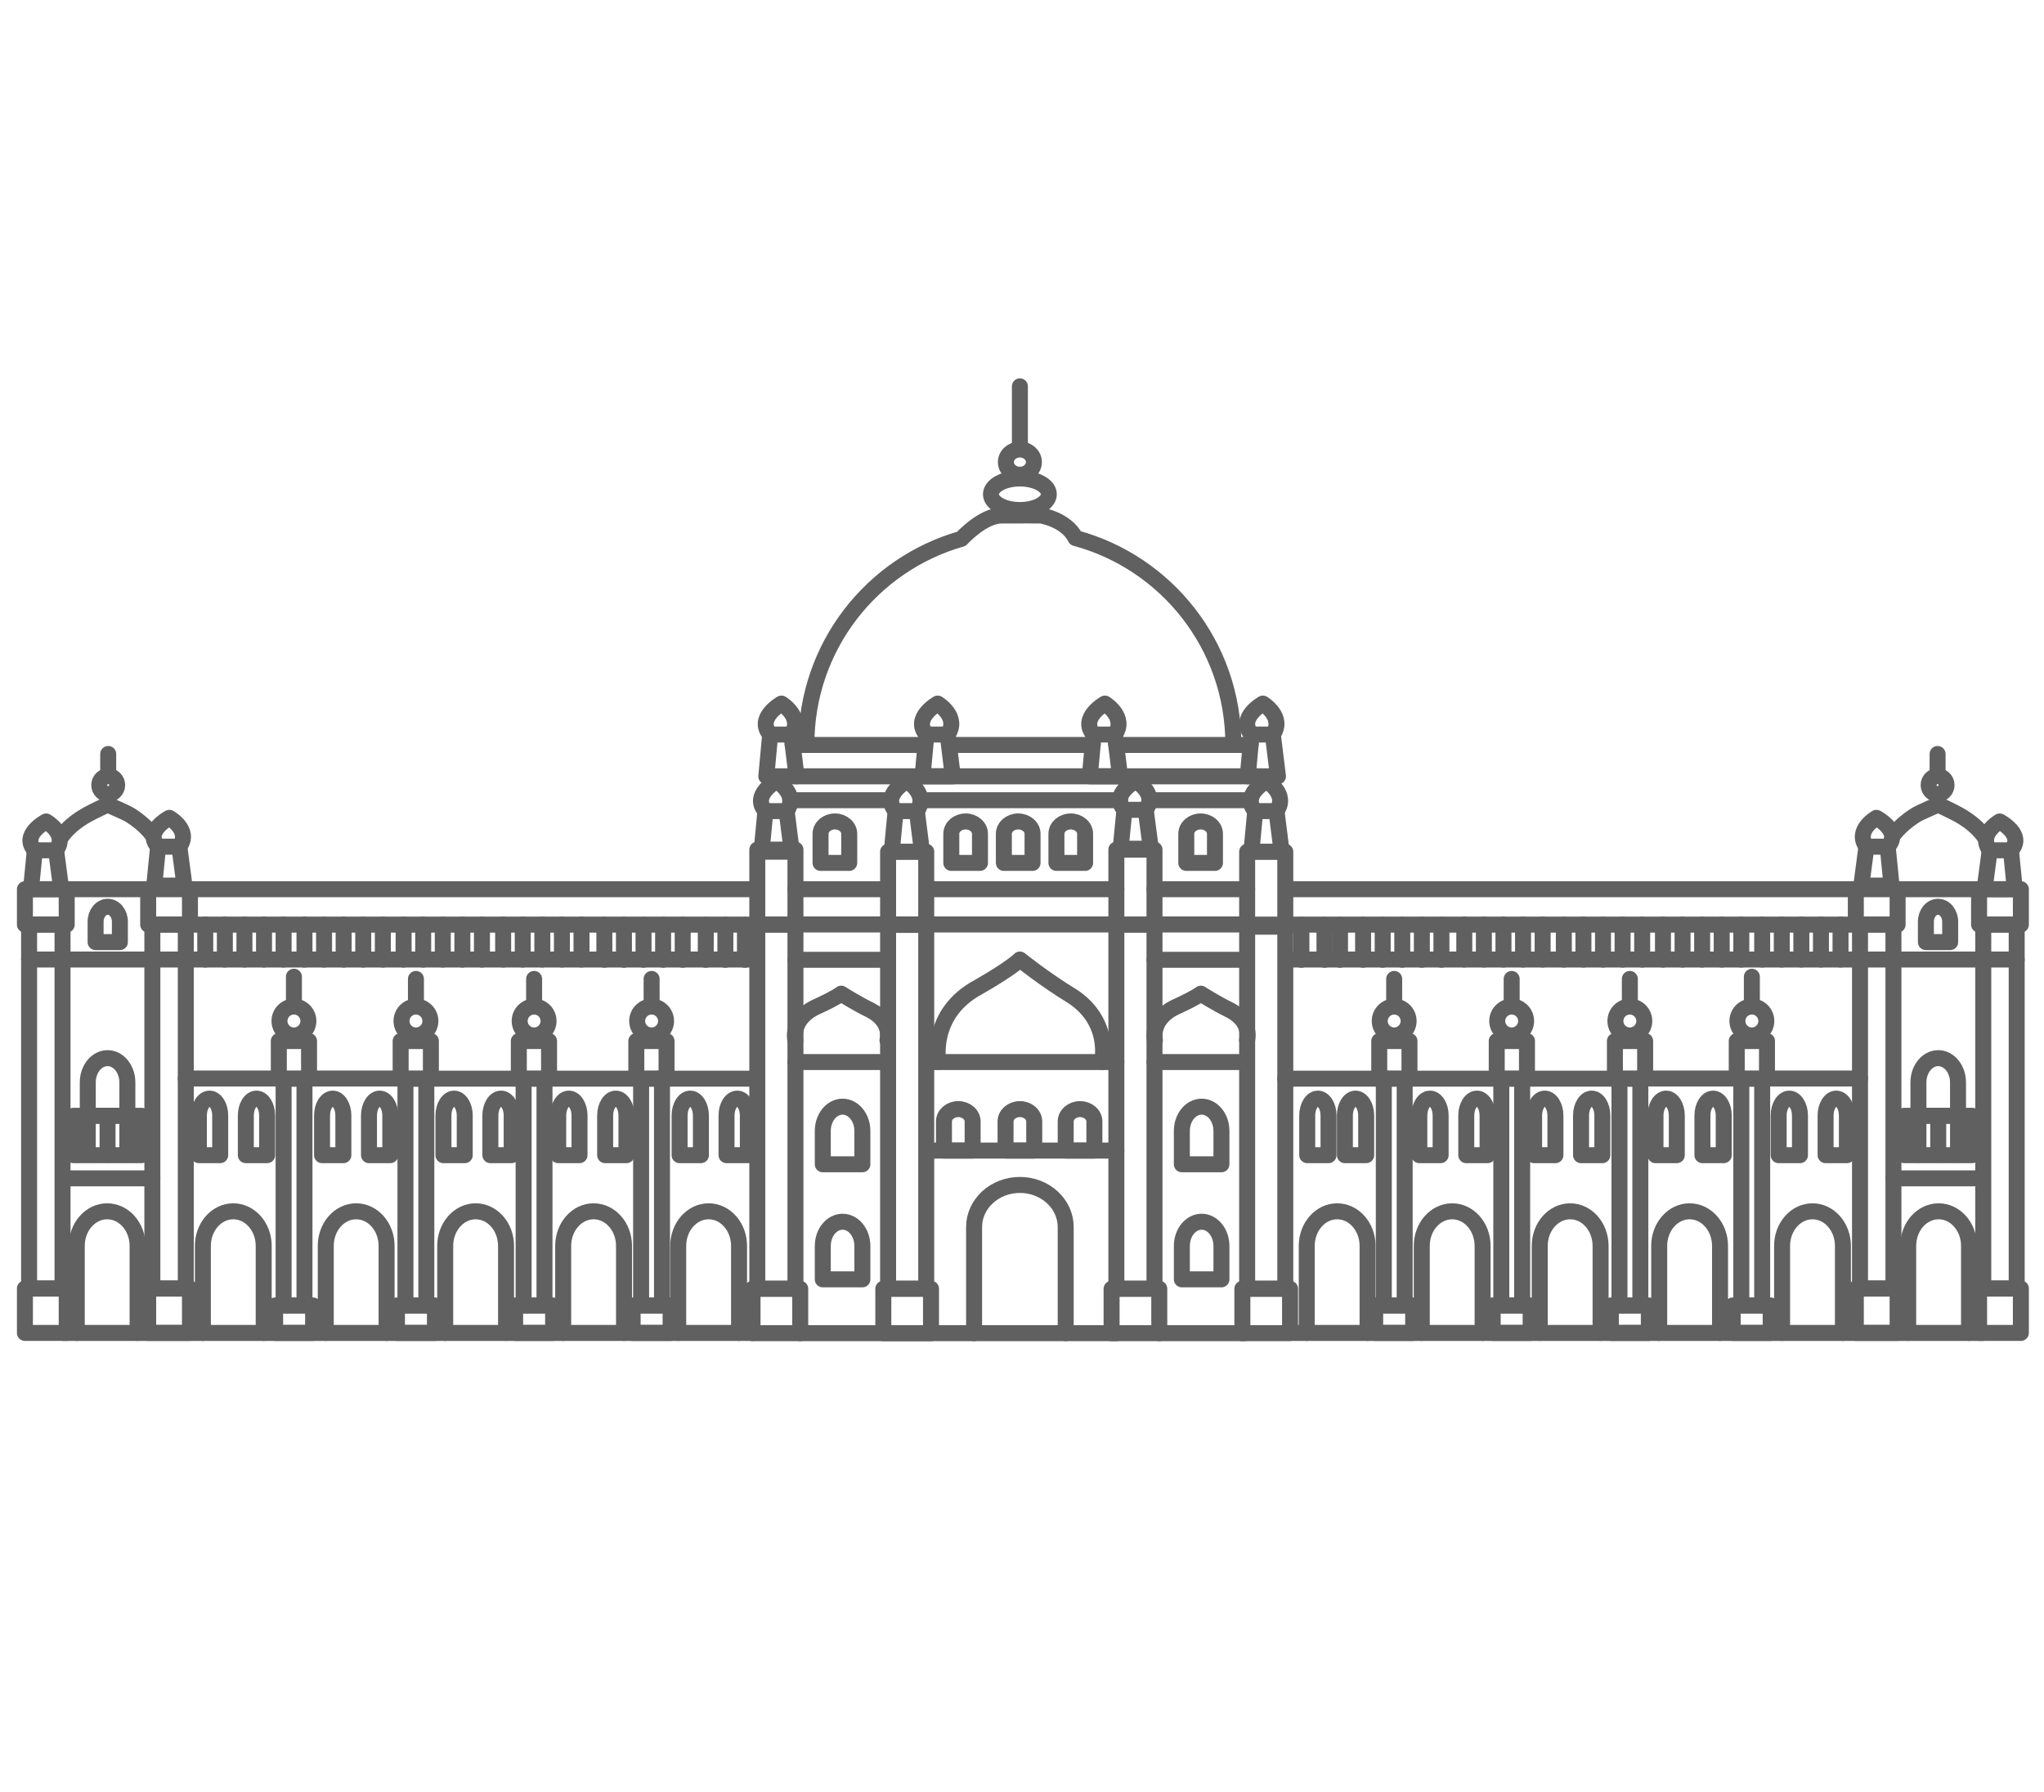 <?xml version="1.0" standalone="no"?>
<!DOCTYPE svg PUBLIC "-//W3C//DTD SVG 1.1//EN" "http://www.w3.org/Graphics/SVG/1.1/DTD/svg11.dtd">
<svg width="100%" height="100%" viewBox="0 0 512 449" version="1.1" xmlns="http://www.w3.org/2000/svg" xmlns:xlink="http://www.w3.org/1999/xlink" xml:space="preserve" style="fill-rule:evenodd;clip-rule:evenodd;stroke-linecap:round;stroke-linejoin:round;stroke-miterlimit:1.414;">
    <g transform="matrix(1,0,0,1,-4797.83,-9.727)">
        <g id="9a" transform="matrix(0.4,-1.41577e-17,-1.73448e-17,0.561,4797.83,9.727)">
            <g transform="matrix(3.694,9.32538e-17,1.14247e-16,2.635,-714.62,-78.29)">
                <path d="M330.16,155.84C330.16,139.291 341.267,125.338 356.433,121.027C356.433,121.027 360,117.107 363.188,117.076C366.376,117.045 369.907,117.076 369.907,117.076C369.907,117.076 374.19,117.715 375.783,120.895C391.193,125.045 402.535,139.119 402.535,155.84" style="fill:none;stroke-width:2.71px;stroke:rgb(96,96,96);"/>
                <ellipse cx="366.351" cy="108.025" rx="2.375" ry="2.141" style="fill:none;stroke-width:2.71px;stroke:rgb(96,96,96);"/>
                <ellipse cx="366.351" cy="113.472" rx="4.906" ry="2.675" style="fill:none;stroke-width:2.71px;stroke:rgb(96,96,96);"/>
                <path d="M366.351,105.445L366.351,95.183" style="fill:none;stroke-width:2.71px;stroke:rgb(96,96,96);"/>
                <path d="M215.045,213.147C215.045,210.876 213.542,209.034 211.69,209.034C209.836,209.034 208.334,210.876 208.334,213.147L208.334,218.797L215.046,218.797L215.046,213.147L215.045,213.147Z" style="fill:none;stroke-width:2.71px;stroke:rgb(96,96,96);"/>
                <path d="M339.647,221.369C339.647,219.098 338.144,217.257 336.292,217.257C334.438,217.257 332.936,219.099 332.936,221.369L332.936,227.02L339.648,227.02L339.648,221.369L339.647,221.369Z" style="fill:none;stroke-width:2.71px;stroke:rgb(96,96,96);"/>
                <path d="M339.647,240.869C339.647,238.598 338.144,236.757 336.292,236.757C334.438,236.757 332.936,238.599 332.936,240.869L332.936,246.52L339.648,246.52L339.648,240.869L339.647,240.869Z" style="fill:none;stroke-width:2.71px;stroke:rgb(96,96,96);"/>
                <path d="M213.779,185.902C213.779,184.509 212.857,183.381 211.721,183.381C210.584,183.381 209.662,184.51 209.662,185.902L209.662,189.369L213.778,189.369L213.778,185.902L213.779,185.902Z" style="fill:none;stroke-width:2.71px;stroke:rgb(96,96,96);"/>
                <path d="M230.784,218.757C230.784,217.175 229.975,215.892 228.977,215.892C227.979,215.892 227.171,217.175 227.171,218.757L227.171,225.477L230.783,225.477L230.783,218.757L230.784,218.757Z" style="fill:none;stroke-width:2.71px;stroke:rgb(96,96,96);"/>
                <path d="M238.741,218.757C238.741,217.175 237.932,215.892 236.934,215.892C235.936,215.892 235.128,217.175 235.128,218.757L235.128,225.477L238.74,225.477L238.74,218.757L238.741,218.757Z" style="fill:none;stroke-width:2.71px;stroke:rgb(96,96,96);"/>
                <path d="M251.663,218.757C251.663,217.175 250.854,215.892 249.856,215.892C248.858,215.892 248.05,217.175 248.05,218.757L248.05,225.477L251.662,225.477L251.662,218.757L251.663,218.757Z" style="fill:none;stroke-width:2.71px;stroke:rgb(96,96,96);"/>
                <path d="M259.62,218.757C259.62,217.175 258.811,215.892 257.813,215.892C256.815,215.892 256.007,217.175 256.007,218.757L256.007,225.477L259.619,225.477L259.619,218.757L259.62,218.757Z" style="fill:none;stroke-width:2.71px;stroke:rgb(96,96,96);"/>
                <path d="M272.24,218.757C272.24,217.175 271.431,215.892 270.433,215.892C269.435,215.892 268.627,217.175 268.627,218.757L268.627,225.477L272.239,225.477L272.239,218.757L272.24,218.757Z" style="fill:none;stroke-width:2.71px;stroke:rgb(96,96,96);"/>
                <path d="M280.197,218.757C280.197,217.175 279.388,215.892 278.39,215.892C277.392,215.892 276.584,217.175 276.584,218.757L276.584,225.477L280.196,225.477L280.196,218.757L280.197,218.757Z" style="fill:none;stroke-width:2.71px;stroke:rgb(96,96,96);"/>
                <path d="M291.698,218.757C291.698,217.175 290.889,215.892 289.891,215.892C288.893,215.892 288.085,217.175 288.085,218.757L288.085,225.477L291.697,225.477L291.697,218.757L291.698,218.757Z" style="fill:none;stroke-width:2.71px;stroke:rgb(96,96,96);"/>
                <path d="M299.655,218.757C299.655,217.175 298.846,215.892 297.848,215.892C296.85,215.892 296.042,217.175 296.042,218.757L296.042,225.477L299.654,225.477L299.654,218.757L299.655,218.757Z" style="fill:none;stroke-width:2.71px;stroke:rgb(96,96,96);"/>
                <path d="M312.275,218.757C312.275,217.175 311.466,215.892 310.468,215.892C309.47,215.892 308.662,217.175 308.662,218.757L308.662,225.477L312.274,225.477L312.274,218.757L312.275,218.757Z" style="fill:none;stroke-width:2.71px;stroke:rgb(96,96,96);"/>
                <path d="M320.232,218.757C320.232,217.175 319.423,215.892 318.425,215.892C317.427,215.892 316.619,217.175 316.619,218.757L316.619,225.477L320.231,225.477L320.231,218.757L320.232,218.757Z" style="fill:none;stroke-width:2.71px;stroke:rgb(96,96,96);"/>
                <path d="M358.34,219.771C358.34,218.611 357.251,217.67 355.908,217.67C354.564,217.67 353.477,218.61 353.477,219.771L353.477,224.696L358.339,224.696L358.339,219.771L358.34,219.771Z" style="fill:none;stroke-width:2.71px;stroke:rgb(96,96,96);"/>
                <path d="M368.783,219.771C368.783,218.611 367.694,217.67 366.351,217.67C365.007,217.67 363.92,218.61 363.92,219.771L363.92,224.696L368.782,224.696L368.782,219.771L368.783,219.771Z" style="fill:none;stroke-width:2.71px;stroke:rgb(96,96,96);"/>
                <path d="M368.497,171.021C368.497,169.861 367.407,168.92 366.065,168.92C364.721,168.92 363.633,169.86 363.633,171.021L363.633,175.946L368.496,175.946L368.496,171.021L368.497,171.021Z" style="fill:none;stroke-width:2.71px;stroke:rgb(96,96,96);"/>
                <path d="M377.407,171.021C377.407,169.861 376.318,168.92 374.975,168.92C373.631,168.92 372.544,169.86 372.544,171.021L372.544,175.946L377.406,175.946L377.406,171.021L377.407,171.021Z" style="fill:none;stroke-width:2.71px;stroke:rgb(96,96,96);"/>
                <path d="M399.421,171.021C399.421,169.861 398.331,168.92 396.989,168.92C395.645,168.92 394.557,169.86 394.557,171.021L394.557,175.946L399.42,175.946L399.42,171.021L399.421,171.021Z" style="fill:none;stroke-width:2.71px;stroke:rgb(96,96,96);"/>
                <path d="M337.421,171.021C337.421,169.861 336.331,168.92 334.989,168.92C333.645,168.92 332.557,169.86 332.557,171.021L332.557,175.946L337.42,175.946L337.42,171.021L337.421,171.021Z" style="fill:none;stroke-width:2.71px;stroke:rgb(96,96,96);"/>
                <path d="M359.586,171.021C359.586,169.861 358.497,168.92 357.154,168.92C355.81,168.92 354.723,169.86 354.723,171.021L354.723,175.946L359.585,175.946L359.585,171.021L359.586,171.021Z" style="fill:none;stroke-width:2.71px;stroke:rgb(96,96,96);"/>
                <path d="M378.979,219.771C378.979,218.611 377.89,217.67 376.547,217.67C375.203,217.67 374.116,218.61 374.116,219.771L374.116,224.696L378.978,224.696L378.978,219.771L378.979,219.771Z" style="fill:none;stroke-width:2.71px;stroke:rgb(96,96,96);"/>
                <path d="M206.468,255.601L206.468,240.851C206.468,237.615 208.776,234.989 211.624,234.989C214.472,234.989 216.78,237.615 216.78,240.851L216.78,255.601" style="fill:none;stroke-width:2.71px;stroke:rgb(96,96,96);"/>
                <path d="M227.846,255.601L227.846,240.851C227.846,237.615 230.154,234.989 233.002,234.989C235.85,234.989 238.158,237.615 238.158,240.851L238.158,255.601" style="fill:none;stroke-width:2.71px;stroke:rgb(96,96,96);"/>
                <path d="M248.679,255.601L248.679,240.851C248.679,237.615 250.987,234.989 253.835,234.989C256.683,234.989 258.991,237.615 258.991,240.851L258.991,255.601" style="fill:none;stroke-width:2.71px;stroke:rgb(96,96,96);"/>
                <path d="M268.929,255.601L268.929,240.851C268.929,237.615 271.237,234.989 274.085,234.989C276.933,234.989 279.241,237.615 279.241,240.851L279.241,255.601" style="fill:none;stroke-width:2.71px;stroke:rgb(96,96,96);"/>
                <path d="M288.929,255.601L288.929,240.851C288.929,237.615 291.237,234.989 294.085,234.989C296.933,234.989 299.241,237.615 299.241,240.851L299.241,255.601" style="fill:none;stroke-width:2.71px;stroke:rgb(96,96,96);"/>
                <path d="M308.429,255.601L308.429,240.851C308.429,237.615 310.737,234.989 313.585,234.989C316.433,234.989 318.741,237.615 318.741,240.851L318.741,255.601" style="fill:none;stroke-width:2.71px;stroke:rgb(96,96,96);"/>
                <path d="M358.586,255.644L358.586,237.665C358.586,233.722 362.061,230.52 366.352,230.52C370.64,230.52 374.117,233.721 374.117,237.665L374.117,255.644" style="fill:none;stroke-width:2.71px;stroke:rgb(96,96,96);"/>
                <path d="M321.027,255.601L204.158,255.601" style="fill:none;stroke-width:2.71px;stroke:rgb(96,96,96);"/>
                <rect x="197.679" y="248.071" width="7.084" height="7.529" style="fill:none;stroke-width:2.71px;stroke:rgb(96,96,96);"/>
                <rect x="197.679" y="180.404" width="7.084" height="6" style="fill:none;stroke-width:2.71px;stroke:rgb(96,96,96);"/>
                <rect x="198.388" y="186.404" width="5.666" height="61.667" style="fill:none;stroke-width:2.71px;stroke:rgb(96,96,96);"/>
                <rect x="321.027" y="248.114" width="8.084" height="7.529" style="fill:none;stroke-width:2.71px;stroke:rgb(96,96,96);"/>
                <rect x="321.837" y="186.404" width="6.465" height="61.71" style="fill:none;stroke-width:2.71px;stroke:rgb(96,96,96);"/>
                <rect x="343.198" y="248.114" width="8.084" height="7.529" style="fill:none;stroke-width:2.71px;stroke:rgb(96,96,96);"/>
                <rect x="344.008" y="186.404" width="6.465" height="61.71" style="fill:none;stroke-width:2.71px;stroke:rgb(96,96,96);"/>
                <rect x="218.574" y="248.071" width="7.084" height="7.529" style="fill:none;stroke-width:2.71px;stroke:rgb(96,96,96);"/>
                <rect x="218.574" y="180.404" width="7.084" height="6" style="fill:none;stroke-width:2.71px;stroke:rgb(96,96,96);"/>
                <rect x="219.283" y="186.404" width="5.666" height="61.667" style="fill:none;stroke-width:2.71px;stroke:rgb(96,96,96);"/>
                <path d="M198.388,192.321L321.837,192.321" style="fill:none;stroke-width:2.71px;stroke:rgb(96,96,96);"/>
                <path d="M204.158,229.405L219.283,229.405" style="fill:none;stroke-width:2.71px;stroke:rgb(96,96,96);"/>
                <rect x="205.938" y="218.8" width="11.5" height="6.677" style="fill:none;stroke-width:2.71px;stroke:rgb(96,96,96);"/>
                <path d="M208.333,218.84L208.333,225.4" style="fill:none;stroke-width:2.71px;stroke:rgb(96,96,96);"/>
                <path d="M211.688,218.84L211.688,225.4" style="fill:none;stroke-width:2.71px;stroke:rgb(96,96,96);"/>
                <path d="M215.045,218.84L215.045,225.4" style="fill:none;stroke-width:2.71px;stroke:rgb(96,96,96);"/>
                <path d="M204.763,180.404L219.283,180.404" style="fill:none;stroke-width:2.71px;stroke:rgb(96,96,96);"/>
                <path d="M225.324,180.404L321.702,180.404" style="fill:none;stroke-width:2.71px;stroke:rgb(96,96,96);"/>
                <path d="M225.658,186.404L322.282,186.404" style="fill:none;stroke-width:2.71px;stroke:rgb(96,96,96);"/>
                <path d="M228.251,186.404L228.251,192.321" style="fill:none;stroke-width:2.71px;stroke:rgb(96,96,96);"/>
                <path d="M231.571,186.404L231.571,192.321" style="fill:none;stroke-width:2.71px;stroke:rgb(96,96,96);"/>
                <path d="M234.892,186.404L234.892,192.321" style="fill:none;stroke-width:2.71px;stroke:rgb(96,96,96);"/>
                <path d="M238.212,186.404L238.212,192.321" style="fill:none;stroke-width:2.71px;stroke:rgb(96,96,96);"/>
                <path d="M241.532,186.404L241.532,192.321" style="fill:none;stroke-width:2.71px;stroke:rgb(96,96,96);"/>
                <path d="M245.071,186.413L245.071,192.329" style="fill:none;stroke-width:2.71px;stroke:rgb(96,96,96);"/>
                <path d="M248.392,186.413L248.392,192.329" style="fill:none;stroke-width:2.71px;stroke:rgb(96,96,96);"/>
                <path d="M251.712,186.413L251.712,192.329" style="fill:none;stroke-width:2.71px;stroke:rgb(96,96,96);"/>
                <path d="M255.032,186.413L255.032,192.329" style="fill:none;stroke-width:2.71px;stroke:rgb(96,96,96);"/>
                <path d="M258.353,186.413L258.353,192.329" style="fill:none;stroke-width:2.71px;stroke:rgb(96,96,96);"/>
                <path d="M261.876,186.413L261.876,192.329" style="fill:none;stroke-width:2.71px;stroke:rgb(96,96,96);"/>
                <path d="M265.196,186.413L265.196,192.329" style="fill:none;stroke-width:2.71px;stroke:rgb(96,96,96);"/>
                <path d="M268.517,186.413L268.517,192.329" style="fill:none;stroke-width:2.71px;stroke:rgb(96,96,96);"/>
                <path d="M271.837,186.413L271.837,192.329" style="fill:none;stroke-width:2.71px;stroke:rgb(96,96,96);"/>
                <path d="M275.157,186.413L275.157,192.329" style="fill:none;stroke-width:2.71px;stroke:rgb(96,96,96);"/>
                <path d="M278.751,186.404L278.751,192.321" style="fill:none;stroke-width:2.71px;stroke:rgb(96,96,96);"/>
                <path d="M282.071,186.404L282.071,192.321" style="fill:none;stroke-width:2.71px;stroke:rgb(96,96,96);"/>
                <path d="M285.392,186.404L285.392,192.321" style="fill:none;stroke-width:2.71px;stroke:rgb(96,96,96);"/>
                <path d="M288.712,186.404L288.712,192.321" style="fill:none;stroke-width:2.71px;stroke:rgb(96,96,96);"/>
                <path d="M292.032,186.404L292.032,192.321" style="fill:none;stroke-width:2.71px;stroke:rgb(96,96,96);"/>
                <path d="M295.907,186.441L295.907,192.358" style="fill:none;stroke-width:2.71px;stroke:rgb(96,96,96);"/>
                <path d="M299.228,186.441L299.228,192.358" style="fill:none;stroke-width:2.71px;stroke:rgb(96,96,96);"/>
                <path d="M302.548,186.441L302.548,192.358" style="fill:none;stroke-width:2.71px;stroke:rgb(96,96,96);"/>
                <path d="M305.868,186.441L305.868,192.358" style="fill:none;stroke-width:2.71px;stroke:rgb(96,96,96);"/>
                <path d="M309.188,186.441L309.188,192.358" style="fill:none;stroke-width:2.71px;stroke:rgb(96,96,96);"/>
                <path d="M313.101,186.449L313.101,192.365" style="fill:none;stroke-width:2.71px;stroke:rgb(96,96,96);"/>
                <path d="M316.421,186.449L316.421,192.365" style="fill:none;stroke-width:2.71px;stroke:rgb(96,96,96);"/>
                <path d="M319.741,186.449L319.741,192.365" style="fill:none;stroke-width:2.71px;stroke:rgb(96,96,96);"/>
                <rect x="240.095" y="250.946" width="6.438" height="4.654" style="fill:none;stroke-width:2.71px;stroke:rgb(96,96,96);"/>
                <rect x="241.532" y="212.509" width="3.539" height="38.438" style="fill:none;stroke-width:2.71px;stroke:rgb(96,96,96);"/>
                <rect x="240.72" y="206.134" width="5.125" height="6.375" style="fill:none;stroke-width:2.71px;stroke:rgb(96,96,96);"/>
                <rect x="260.749" y="250.946" width="6.438" height="4.654" style="fill:none;stroke-width:2.71px;stroke:rgb(96,96,96);"/>
                <rect x="262.187" y="212.509" width="3.539" height="38.438" style="fill:none;stroke-width:2.71px;stroke:rgb(96,96,96);"/>
                <rect x="261.374" y="206.134" width="5.125" height="6.375" style="fill:none;stroke-width:2.71px;stroke:rgb(96,96,96);"/>
                <rect x="280.782" y="250.946" width="6.438" height="4.654" style="fill:none;stroke-width:2.71px;stroke:rgb(96,96,96);"/>
                <rect x="282.22" y="212.509" width="3.539" height="38.438" style="fill:none;stroke-width:2.71px;stroke:rgb(96,96,96);"/>
                <rect x="281.407" y="206.134" width="5.125" height="6.375" style="fill:none;stroke-width:2.71px;stroke:rgb(96,96,96);"/>
                <rect x="300.7" y="250.946" width="6.438" height="4.654" style="fill:none;stroke-width:2.71px;stroke:rgb(96,96,96);"/>
                <rect x="302.138" y="212.509" width="3.539" height="38.438" style="fill:none;stroke-width:2.71px;stroke:rgb(96,96,96);"/>
                <rect x="301.325" y="206.134" width="5.125" height="6.375" style="fill:none;stroke-width:2.71px;stroke:rgb(96,96,96);"/>
                <path d="M224.949,212.483L240.97,212.483" style="fill:none;stroke-width:2.71px;stroke:rgb(96,96,96);"/>
                <path d="M245.353,212.483L261.373,212.483" style="fill:none;stroke-width:2.71px;stroke:rgb(96,96,96);"/>
                <path d="M266.075,212.509L282.096,212.509" style="fill:none;stroke-width:2.71px;stroke:rgb(96,96,96);"/>
                <path d="M286.075,212.509L302.096,212.509" style="fill:none;stroke-width:2.71px;stroke:rgb(96,96,96);"/>
                <path d="M305.075,212.509L321.096,212.509" style="fill:none;stroke-width:2.71px;stroke:rgb(96,96,96);"/>
                <circle cx="243.282" cy="202.74" r="2.45" style="fill:none;stroke-width:2.71px;stroke:rgb(96,96,96);"/>
                <path d="M243.282,199.574L243.282,195.238" style="fill:none;stroke-width:2.71px;stroke:rgb(96,96,96);"/>
                <circle cx="263.967" cy="202.741" r="2.448" style="fill:none;stroke-width:2.71px;stroke:rgb(96,96,96);"/>
                <path d="M263.967,199.944L263.967,195.608" style="fill:none;stroke-width:2.71px;stroke:rgb(96,96,96);"/>
                <circle cx="284" cy="202.741" r="2.448" style="fill:none;stroke-width:2.71px;stroke:rgb(96,96,96);"/>
                <path d="M284,199.944L284,195.608" style="fill:none;stroke-width:2.71px;stroke:rgb(96,96,96);"/>
                <circle cx="303.919" cy="202.741" r="2.448" style="fill:none;stroke-width:2.71px;stroke:rgb(96,96,96);"/>
                <path d="M303.919,199.944L303.919,195.608" style="fill:none;stroke-width:2.71px;stroke:rgb(96,96,96);"/>
                <path d="M328.302,192.364L343.907,192.364" style="fill:none;stroke-width:2.71px;stroke:rgb(96,96,96);"/>
                <path d="M328.488,186.377L382.706,186.377" style="fill:none;stroke-width:2.71px;stroke:rgb(96,96,96);"/>
                <path d="M329.111,255.644L382.706,255.644" style="fill:none;stroke-width:2.71px;stroke:rgb(96,96,96);"/>
                <path d="M328.302,209.696L343.863,209.696" style="fill:none;stroke-width:2.71px;stroke:rgb(96,96,96);"/>
                <path d="M350.545,209.696L382.706,209.696" style="fill:none;stroke-width:2.71px;stroke:rgb(96,96,96);"/>
                <path d="M350.545,224.696L382.706,224.696" style="fill:none;stroke-width:2.71px;stroke:rgb(96,96,96);"/>
                <path d="M350.545,180.405L382.706,180.405" style="fill:none;stroke-width:2.71px;stroke:rgb(96,96,96);"/>
                <rect x="321.837" y="173.696" width="6.465" height="12.708" style="fill:none;stroke-width:2.71px;stroke:rgb(96,96,96);"/>
                <rect x="344.008" y="174.051" width="6.465" height="12.401" style="fill:none;stroke-width:2.71px;stroke:rgb(96,96,96);"/>
                <path d="M344.008,180.405L328.302,180.405" style="fill:none;stroke-width:2.71px;stroke:rgb(96,96,96);"/>
                <path d="M400.517,221.369C400.517,219.098 399.014,217.257 397.162,217.257C395.308,217.257 393.806,219.099 393.806,221.369L393.806,227.02L400.518,227.02L400.518,221.369L400.517,221.369Z" style="fill:none;stroke-width:2.71px;stroke:rgb(96,96,96);"/>
                <path d="M400.517,240.869C400.517,238.598 399.014,236.757 397.162,236.757C395.308,236.757 393.806,238.599 393.806,240.869L393.806,246.52L400.518,246.52L400.518,240.869L400.517,240.869Z" style="fill:none;stroke-width:2.71px;stroke:rgb(96,96,96);"/>
                <rect x="381.896" y="248.114" width="8.084" height="7.529" style="fill:none;stroke-width:2.71px;stroke:rgb(96,96,96);"/>
                <rect x="382.706" y="186.404" width="6.465" height="61.71" style="fill:none;stroke-width:2.71px;stroke:rgb(96,96,96);"/>
                <rect x="404.067" y="248.114" width="8.084" height="7.529" style="fill:none;stroke-width:2.71px;stroke:rgb(96,96,96);"/>
                <rect x="404.877" y="186.404" width="6.465" height="61.71" style="fill:none;stroke-width:2.71px;stroke:rgb(96,96,96);"/>
                <path d="M389.171,192.364L404.776,192.364" style="fill:none;stroke-width:2.71px;stroke:rgb(96,96,96);"/>
                <path d="M389.357,186.377L404.963,186.377" style="fill:none;stroke-width:2.71px;stroke:rgb(96,96,96);"/>
                <path d="M389.98,255.644L404.339,255.644" style="fill:none;stroke-width:2.71px;stroke:rgb(96,96,96);"/>
                <path d="M389.171,209.696L404.732,209.696" style="fill:none;stroke-width:2.71px;stroke:rgb(96,96,96);"/>
                <rect x="382.706" y="173.696" width="6.465" height="12.708" style="fill:none;stroke-width:2.71px;stroke:rgb(96,96,96);"/>
                <rect x="404.877" y="174.051" width="6.465" height="12.709" style="fill:none;stroke-width:2.71px;stroke:rgb(96,96,96);"/>
                <path d="M404.877,180.405L389.171,180.405" style="fill:none;stroke-width:2.71px;stroke:rgb(96,96,96);"/>
                <path d="M203.831,171.548C204.736,170.241 206.152,168.934 208.304,167.738C209.432,167.113 211.698,166.071 211.698,166.071C211.698,166.071 214.906,167.441 215.479,167.821C215.75,168 217.769,169.204 219.287,171.172" style="fill:none;stroke-width:2.71px;stroke:rgb(96,96,96);"/>
                <g>
                    <path d="M211.798,160.946L211.798,157.488" style="fill:none;stroke-width:2.71px;stroke:rgb(96,96,96);"/>
                    <path d="M211.798,166.071L211.798,164.425" style="fill:none;stroke-width:2.71px;stroke:rgb(96,96,96);"/>
                    <circle cx="211.798" cy="162.758" r="1.52" style="fill:none;stroke-width:2.71px;stroke:rgb(96,96,96);"/>
                </g>
                <path d="M352.532,209.696C352.532,209.696 350.907,201.446 359.407,196.946C365.095,193.674 366.351,192.321 366.351,192.321C366.351,192.321 370.622,195.747 375.282,198.571C381.907,202.946 380.282,209.696 380.282,209.696" style="fill:none;stroke-width:2.71px;stroke:rgb(96,96,96);"/>
                <path d="M389.241,205.997C389.241,205.997 388.325,202.251 393.111,200.208C396.312,198.723 397.021,198.108 397.021,198.108C397.021,198.108 399.424,199.664 402.047,200.946C405.776,202.932 404.862,205.997 404.862,205.997" style="fill:none;stroke-width:2.71px;stroke:rgb(96,96,96);"/>
                <path d="M328.279,205.997C328.279,205.997 327.363,202.251 332.149,200.208C335.35,198.723 336.059,198.108 336.059,198.108C336.059,198.108 338.462,199.664 341.085,200.946C344.814,202.932 343.9,205.997 343.9,205.997" style="fill:none;stroke-width:2.71px;stroke:rgb(96,96,96);"/>
                <g>
                    <path d="M349.753,174.051L344.627,174.051L345.28,167.169L348.883,167.169L349.753,174.051Z" style="fill:none;stroke-width:2.71px;stroke:rgb(96,96,96);"/>
                    <path d="M345.28,167.169C342.82,164.441 347.19,162.067 347.19,162.067C347.19,162.067 350.941,164.267 348.882,167.169" style="fill:none;stroke-width:2.71px;stroke:rgb(96,96,96);"/>
                </g>
                <g>
                    <path d="M354.977,161.273L349.851,161.273L350.504,154.194L354.106,154.194L354.977,161.273Z" style="fill:none;stroke-width:2.71px;stroke:rgb(96,96,96);"/>
                    <path d="M350.504,154.194C348.044,151.388 352.414,148.946 352.414,148.946C352.414,148.946 356.165,151.209 354.106,154.194" style="fill:none;stroke-width:2.71px;stroke:rgb(96,96,96);"/>
                </g>
                <g>
                    <path d="M383.327,161.273L378.201,161.273L378.854,154.194L382.457,154.194L383.327,161.273Z" style="fill:none;stroke-width:2.71px;stroke:rgb(96,96,96);"/>
                    <path d="M378.854,154.194C376.394,151.388 380.764,148.946 380.764,148.946C380.764,148.946 384.515,151.209 382.456,154.194" style="fill:none;stroke-width:2.71px;stroke:rgb(96,96,96);"/>
                </g>
                <g>
                    <path d="M410.101,161.273L404.975,161.273L405.628,154.194L409.23,154.194L410.101,161.273Z" style="fill:none;stroke-width:2.71px;stroke:rgb(96,96,96);"/>
                    <path d="M405.628,154.194C403.168,151.388 407.538,148.946 407.538,148.946C407.538,148.946 411.289,151.209 409.23,154.194" style="fill:none;stroke-width:2.71px;stroke:rgb(96,96,96);"/>
                </g>
                <g>
                    <path d="M328.488,161.273L323.362,161.273L324.016,154.194L327.618,154.194L328.488,161.273Z" style="fill:none;stroke-width:2.71px;stroke:rgb(96,96,96);"/>
                    <path d="M324.016,154.194C321.556,151.388 325.926,148.946 325.926,148.946C325.926,148.946 329.677,151.209 327.618,154.194" style="fill:none;stroke-width:2.71px;stroke:rgb(96,96,96);"/>
                </g>
                <g>
                    <path d="M327.681,174.051L322.555,174.051L323.208,167.169L326.811,167.169L327.681,174.051Z" style="fill:none;stroke-width:2.71px;stroke:rgb(96,96,96);"/>
                    <path d="M323.208,167.169C320.748,164.441 325.118,162.067 325.118,162.067C325.118,162.067 328.869,164.267 326.81,167.169" style="fill:none;stroke-width:2.71px;stroke:rgb(96,96,96);"/>
                </g>
                <g>
                    <path d="M224.729,179.791L219.603,179.791L220.256,173.198L223.858,173.198L224.729,179.791Z" style="fill:none;stroke-width:2.71px;stroke:rgb(96,96,96);"/>
                    <path d="M220.256,173.198C217.796,170.586 222.166,168.31 222.166,168.31C222.166,168.31 225.917,170.417 223.858,173.198" style="fill:none;stroke-width:2.71px;stroke:rgb(96,96,96);"/>
                </g>
                <g>
                    <path d="M203.833,180.404L198.707,180.404L199.36,173.812L202.963,173.812L203.833,180.404Z" style="fill:none;stroke-width:2.71px;stroke:rgb(96,96,96);"/>
                    <path d="M199.36,173.812C196.9,171.199 201.27,168.925 201.27,168.925C201.27,168.925 205.021,171.032 202.962,173.812" style="fill:none;stroke-width:2.71px;stroke:rgb(96,96,96);"/>
                </g>
                <path d="M518.675,213.147C518.675,210.876 520.178,209.034 522.03,209.034C523.884,209.034 525.386,210.876 525.386,213.147L525.386,218.797L518.674,218.797L518.674,213.147L518.675,213.147Z" style="fill:none;stroke-width:2.71px;stroke:rgb(96,96,96);"/>
                <path d="M519.94,185.902C519.94,184.509 520.862,183.381 521.998,183.381C523.135,183.381 524.057,184.51 524.057,185.902L524.057,189.369L519.941,189.369L519.941,185.902L519.94,185.902Z" style="fill:none;stroke-width:2.71px;stroke:rgb(96,96,96);"/>
                <path d="M502.936,218.757C502.936,217.175 503.745,215.892 504.743,215.892C505.741,215.892 506.549,217.175 506.549,218.757L506.549,225.477L502.937,225.477L502.937,218.757L502.936,218.757Z" style="fill:none;stroke-width:2.71px;stroke:rgb(96,96,96);"/>
                <path d="M494.979,218.757C494.979,217.175 495.788,215.892 496.786,215.892C497.784,215.892 498.592,217.175 498.592,218.757L498.592,225.477L494.98,225.477L494.98,218.757L494.979,218.757Z" style="fill:none;stroke-width:2.71px;stroke:rgb(96,96,96);"/>
                <path d="M482.057,218.757C482.057,217.175 482.866,215.892 483.864,215.892C484.862,215.892 485.67,217.175 485.67,218.757L485.67,225.477L482.058,225.477L482.058,218.757L482.057,218.757Z" style="fill:none;stroke-width:2.71px;stroke:rgb(96,96,96);"/>
                <path d="M474.1,218.757C474.1,217.175 474.909,215.892 475.907,215.892C476.905,215.892 477.713,217.175 477.713,218.757L477.713,225.477L474.1,225.477L474.1,218.757Z" style="fill:none;stroke-width:2.71px;stroke:rgb(96,96,96);"/>
                <path d="M461.479,218.757C461.479,217.175 462.288,215.892 463.286,215.892C464.284,215.892 465.092,217.175 465.092,218.757L465.092,225.477L461.48,225.477L461.48,218.757L461.479,218.757Z" style="fill:none;stroke-width:2.71px;stroke:rgb(96,96,96);"/>
                <path d="M453.522,218.757C453.522,217.175 454.331,215.892 455.329,215.892C456.327,215.892 457.135,217.175 457.135,218.757L457.135,225.477L453.523,225.477L453.523,218.757L453.522,218.757Z" style="fill:none;stroke-width:2.71px;stroke:rgb(96,96,96);"/>
                <path d="M442.021,218.757C442.021,217.175 442.83,215.892 443.828,215.892C444.826,215.892 445.634,217.175 445.634,218.757L445.634,225.477L442.022,225.477L442.022,218.757L442.021,218.757Z" style="fill:none;stroke-width:2.71px;stroke:rgb(96,96,96);"/>
                <path d="M434.064,218.757C434.064,217.175 434.873,215.892 435.871,215.892C436.869,215.892 437.677,217.175 437.677,218.757L437.677,225.477L434.065,225.477L434.065,218.757L434.064,218.757Z" style="fill:none;stroke-width:2.71px;stroke:rgb(96,96,96);"/>
                <path d="M421.444,218.757C421.444,217.175 422.253,215.892 423.251,215.892C424.249,215.892 425.057,217.175 425.057,218.757L425.057,225.477L421.445,225.477L421.445,218.757L421.444,218.757Z" style="fill:none;stroke-width:2.71px;stroke:rgb(96,96,96);"/>
                <path d="M415.06,218.757C415.06,217.175 415.869,215.892 416.867,215.892C417.865,215.892 418.673,217.175 418.673,218.757L418.673,225.477L415.061,225.477L415.061,218.757L415.06,218.757Z" style="fill:none;stroke-width:2.71px;stroke:rgb(96,96,96);"/>
                <path d="M527.252,255.601L527.252,240.851C527.252,237.615 524.944,234.989 522.096,234.989C519.248,234.989 516.94,237.615 516.94,240.851L516.94,255.601" style="fill:none;stroke-width:2.71px;stroke:rgb(96,96,96);"/>
                <path d="M505.874,255.601L505.874,240.851C505.874,237.615 503.566,234.989 500.718,234.989C497.87,234.989 495.562,237.615 495.562,240.851L495.562,255.601" style="fill:none;stroke-width:2.71px;stroke:rgb(96,96,96);"/>
                <path d="M485.041,255.601L485.041,240.851C485.041,237.615 482.733,234.989 479.885,234.989C477.037,234.989 474.729,237.615 474.729,240.851L474.729,255.601" style="fill:none;stroke-width:2.71px;stroke:rgb(96,96,96);"/>
                <path d="M464.791,255.601L464.791,240.851C464.791,237.615 462.483,234.989 459.635,234.989C456.787,234.989 454.479,237.615 454.479,240.851L454.479,255.601" style="fill:none;stroke-width:2.71px;stroke:rgb(96,96,96);"/>
                <path d="M444.791,255.601L444.791,240.851C444.791,237.615 442.483,234.989 439.635,234.989C436.787,234.989 434.479,237.615 434.479,240.851L434.479,255.601" style="fill:none;stroke-width:2.71px;stroke:rgb(96,96,96);"/>
                <path d="M425.291,255.601L425.291,240.851C425.291,237.615 422.983,234.989 420.135,234.989C417.287,234.989 414.979,237.615 414.979,240.851L414.979,255.601" style="fill:none;stroke-width:2.71px;stroke:rgb(96,96,96);"/>
                <path d="M412.692,255.601L529.562,255.601" style="fill:none;stroke-width:2.71px;stroke:rgb(96,96,96);"/>
                <rect x="528.957" y="248.071" width="7.084" height="7.529" style="fill:none;stroke-width:2.71px;stroke:rgb(96,96,96);"/>
                <rect x="528.957" y="180.404" width="7.084" height="6" style="fill:none;stroke-width:2.71px;stroke:rgb(96,96,96);"/>
                <rect x="529.666" y="186.404" width="5.666" height="61.667" style="fill:none;stroke-width:2.71px;stroke:rgb(96,96,96);"/>
                <rect x="508.062" y="248.071" width="7.084" height="7.529" style="fill:none;stroke-width:2.71px;stroke:rgb(96,96,96);"/>
                <rect x="508.062" y="180.404" width="7.084" height="6" style="fill:none;stroke-width:2.71px;stroke:rgb(96,96,96);"/>
                <rect x="508.771" y="186.404" width="5.666" height="61.667" style="fill:none;stroke-width:2.71px;stroke:rgb(96,96,96);"/>
                <path d="M535.332,192.321L411.883,192.321" style="fill:none;stroke-width:2.71px;stroke:rgb(96,96,96);"/>
                <path d="M529.562,229.405L514.437,229.405" style="fill:none;stroke-width:2.71px;stroke:rgb(96,96,96);"/>
                <rect x="516.281" y="218.8" width="11.5" height="6.677" style="fill:none;stroke-width:2.71px;stroke:rgb(96,96,96);"/>
                <path d="M525.387,218.84L525.387,225.4" style="fill:none;stroke-width:2.71px;stroke:rgb(96,96,96);"/>
                <path d="M522.031,218.84L522.031,225.4" style="fill:none;stroke-width:2.71px;stroke:rgb(96,96,96);"/>
                <path d="M518.675,218.84L518.675,225.4" style="fill:none;stroke-width:2.71px;stroke:rgb(96,96,96);"/>
                <path d="M528.957,180.404L514.437,180.404" style="fill:none;stroke-width:2.71px;stroke:rgb(96,96,96);"/>
                <path d="M508.396,180.404L412.018,180.404" style="fill:none;stroke-width:2.71px;stroke:rgb(96,96,96);"/>
                <path d="M508.062,186.404L411.438,186.404" style="fill:none;stroke-width:2.71px;stroke:rgb(96,96,96);"/>
                <path d="M505.469,186.404L505.469,192.321" style="fill:none;stroke-width:2.71px;stroke:rgb(96,96,96);"/>
                <path d="M502.148,186.404L502.148,192.321" style="fill:none;stroke-width:2.71px;stroke:rgb(96,96,96);"/>
                <path d="M498.828,186.404L498.828,192.321" style="fill:none;stroke-width:2.71px;stroke:rgb(96,96,96);"/>
                <path d="M495.508,186.404L495.508,192.321" style="fill:none;stroke-width:2.71px;stroke:rgb(96,96,96);"/>
                <path d="M492.188,186.404L492.188,192.321" style="fill:none;stroke-width:2.71px;stroke:rgb(96,96,96);"/>
                <path d="M488.648,186.413L488.648,192.329" style="fill:none;stroke-width:2.71px;stroke:rgb(96,96,96);"/>
                <path d="M485.328,186.413L485.328,192.329" style="fill:none;stroke-width:2.71px;stroke:rgb(96,96,96);"/>
                <path d="M482.008,186.413L482.008,192.329" style="fill:none;stroke-width:2.71px;stroke:rgb(96,96,96);"/>
                <path d="M478.688,186.413L478.688,192.329" style="fill:none;stroke-width:2.71px;stroke:rgb(96,96,96);"/>
                <path d="M475.367,186.413L475.367,192.329" style="fill:none;stroke-width:2.71px;stroke:rgb(96,96,96);"/>
                <path d="M471.844,186.413L471.844,192.329" style="fill:none;stroke-width:2.71px;stroke:rgb(96,96,96);"/>
                <path d="M468.523,186.413L468.523,192.329" style="fill:none;stroke-width:2.71px;stroke:rgb(96,96,96);"/>
                <path d="M465.203,186.413L465.203,192.329" style="fill:none;stroke-width:2.71px;stroke:rgb(96,96,96);"/>
                <path d="M461.883,186.413L461.883,192.329" style="fill:none;stroke-width:2.71px;stroke:rgb(96,96,96);"/>
                <path d="M458.562,186.413L458.562,192.329" style="fill:none;stroke-width:2.71px;stroke:rgb(96,96,96);"/>
                <path d="M454.969,186.404L454.969,192.321" style="fill:none;stroke-width:2.71px;stroke:rgb(96,96,96);"/>
                <path d="M451.648,186.404L451.648,192.321" style="fill:none;stroke-width:2.71px;stroke:rgb(96,96,96);"/>
                <path d="M448.328,186.404L448.328,192.321" style="fill:none;stroke-width:2.71px;stroke:rgb(96,96,96);"/>
                <path d="M445.008,186.404L445.008,192.321" style="fill:none;stroke-width:2.71px;stroke:rgb(96,96,96);"/>
                <path d="M441.688,186.404L441.688,192.321" style="fill:none;stroke-width:2.71px;stroke:rgb(96,96,96);"/>
                <path d="M437.812,186.441L437.812,192.358" style="fill:none;stroke-width:2.71px;stroke:rgb(96,96,96);"/>
                <path d="M434.492,186.441L434.492,192.358" style="fill:none;stroke-width:2.71px;stroke:rgb(96,96,96);"/>
                <path d="M431.172,186.441L431.172,192.358" style="fill:none;stroke-width:2.71px;stroke:rgb(96,96,96);"/>
                <path d="M427.852,186.441L427.852,192.358" style="fill:none;stroke-width:2.71px;stroke:rgb(96,96,96);"/>
                <path d="M424.531,186.441L424.531,192.358" style="fill:none;stroke-width:2.71px;stroke:rgb(96,96,96);"/>
                <path d="M420.619,186.449L420.619,192.365" style="fill:none;stroke-width:2.71px;stroke:rgb(96,96,96);"/>
                <path d="M417.986,186.445L417.986,192.362" style="fill:none;stroke-width:2.71px;stroke:rgb(96,96,96);"/>
                <path d="M414.074,186.452L414.074,192.368" style="fill:none;stroke-width:2.71px;stroke:rgb(96,96,96);"/>
                <rect x="487.188" y="250.946" width="6.438" height="4.654" style="fill:none;stroke-width:2.71px;stroke:rgb(96,96,96);"/>
                <rect x="488.648" y="212.509" width="3.539" height="38.438" style="fill:none;stroke-width:2.71px;stroke:rgb(96,96,96);"/>
                <rect x="487.875" y="206.134" width="5.125" height="6.375" style="fill:none;stroke-width:2.71px;stroke:rgb(96,96,96);"/>
                <rect x="466.533" y="250.946" width="6.438" height="4.654" style="fill:none;stroke-width:2.71px;stroke:rgb(96,96,96);"/>
                <rect x="467.994" y="212.509" width="3.539" height="38.438" style="fill:none;stroke-width:2.71px;stroke:rgb(96,96,96);"/>
                <rect x="467.221" y="206.134" width="5.125" height="6.375" style="fill:none;stroke-width:2.71px;stroke:rgb(96,96,96);"/>
                <rect x="446.5" y="250.946" width="6.438" height="4.654" style="fill:none;stroke-width:2.71px;stroke:rgb(96,96,96);"/>
                <rect x="447.961" y="212.509" width="3.539" height="38.438" style="fill:none;stroke-width:2.71px;stroke:rgb(96,96,96);"/>
                <rect x="447.188" y="206.134" width="5.125" height="6.375" style="fill:none;stroke-width:2.71px;stroke:rgb(96,96,96);"/>
                <rect x="426.582" y="250.946" width="6.438" height="4.654" style="fill:none;stroke-width:2.71px;stroke:rgb(96,96,96);"/>
                <rect x="428.043" y="212.509" width="3.539" height="38.438" style="fill:none;stroke-width:2.71px;stroke:rgb(96,96,96);"/>
                <rect x="427.27" y="206.134" width="5.125" height="6.375" style="fill:none;stroke-width:2.71px;stroke:rgb(96,96,96);"/>
                <path d="M508.771,212.483L492.75,212.483" style="fill:none;stroke-width:2.71px;stroke:rgb(96,96,96);"/>
                <path d="M488.367,212.483L472.347,212.483" style="fill:none;stroke-width:2.71px;stroke:rgb(96,96,96);"/>
                <path d="M467.645,212.509L451.624,212.509" style="fill:none;stroke-width:2.71px;stroke:rgb(96,96,96);"/>
                <path d="M447.645,212.509L431.624,212.509" style="fill:none;stroke-width:2.71px;stroke:rgb(96,96,96);"/>
                <path d="M428.638,212.509L411.335,212.509" style="fill:none;stroke-width:2.71px;stroke:rgb(96,96,96);"/>
                <circle cx="490.438" cy="202.74" r="2.45" style="fill:none;stroke-width:2.71px;stroke:rgb(96,96,96);"/>
                <path d="M490.438,199.574L490.438,195.238" style="fill:none;stroke-width:2.71px;stroke:rgb(96,96,96);"/>
                <circle cx="469.753" cy="202.741" r="2.448" style="fill:none;stroke-width:2.71px;stroke:rgb(96,96,96);"/>
                <path d="M469.753,199.944L469.753,195.608" style="fill:none;stroke-width:2.71px;stroke:rgb(96,96,96);"/>
                <circle cx="449.72" cy="202.741" r="2.448" style="fill:none;stroke-width:2.71px;stroke:rgb(96,96,96);"/>
                <path d="M449.72,199.944L449.72,195.608" style="fill:none;stroke-width:2.71px;stroke:rgb(96,96,96);"/>
                <circle cx="429.801" cy="202.741" r="2.448" style="fill:none;stroke-width:2.71px;stroke:rgb(96,96,96);"/>
                <path d="M429.801,199.944L429.801,195.608" style="fill:none;stroke-width:2.71px;stroke:rgb(96,96,96);"/>
                <path d="M529.889,171.548C528.984,170.241 527.568,168.934 525.416,167.738C524.288,167.113 522.022,166.071 522.022,166.071C522.022,166.071 518.814,167.441 518.241,167.821C517.97,168 515.951,169.204 514.433,171.172" style="fill:none;stroke-width:2.71px;stroke:rgb(96,96,96);"/>
                <g>
                    <path d="M521.922,160.946L521.922,157.488" style="fill:none;stroke-width:2.71px;stroke:rgb(96,96,96);"/>
                    <path d="M521.922,166.071L521.922,164.425" style="fill:none;stroke-width:2.71px;stroke:rgb(96,96,96);"/>
                    <circle cx="521.922" cy="162.758" r="1.52" style="fill:none;stroke-width:2.71px;stroke:rgb(96,96,96);"/>
                </g>
                <g>
                    <path d="M508.991,179.791L514.117,179.791L513.464,173.198L509.861,173.198L508.991,179.791Z" style="fill:none;stroke-width:2.71px;stroke:rgb(96,96,96);"/>
                    <path d="M513.464,173.198C515.924,170.586 511.554,168.31 511.554,168.31C511.554,168.31 507.803,170.417 509.862,173.198" style="fill:none;stroke-width:2.71px;stroke:rgb(96,96,96);"/>
                </g>
                <g>
                    <path d="M529.887,180.404L535.013,180.404L534.359,173.812L530.757,173.812L529.887,180.404Z" style="fill:none;stroke-width:2.71px;stroke:rgb(96,96,96);"/>
                    <path d="M534.359,173.812C536.819,171.199 532.449,168.925 532.449,168.925C532.449,168.925 528.698,171.032 530.757,173.812" style="fill:none;stroke-width:2.71px;stroke:rgb(96,96,96);"/>
                </g>
                <g>
                    <path d="M388.551,173.546L383.425,173.546L384.078,166.953L387.681,166.953L388.551,173.546Z" style="fill:none;stroke-width:2.71px;stroke:rgb(96,96,96);"/>
                    <path d="M384.078,166.953C381.618,164.341 385.988,162.066 385.988,162.066C385.988,162.066 389.739,164.173 387.68,166.953" style="fill:none;stroke-width:2.71px;stroke:rgb(96,96,96);"/>
                </g>
                <g>
                    <path d="M410.722,174.051L405.596,174.051L406.249,167.169L409.852,167.169L410.722,174.051Z" style="fill:none;stroke-width:2.71px;stroke:rgb(96,96,96);"/>
                    <path d="M406.249,167.169C403.789,164.441 408.159,162.067 408.159,162.067C408.159,162.067 411.91,164.267 409.851,167.169" style="fill:none;stroke-width:2.71px;stroke:rgb(96,96,96);"/>
                </g>
                <path d="M328.488,161.273L404.975,161.273" style="fill:none;stroke-width:2.71px;stroke:rgb(96,96,96);"/>
                <path d="M327.835,155.955L349.851,155.955" style="fill:none;stroke-width:2.71px;stroke:rgb(96,96,96);"/>
                <path d="M354.724,155.955L378.692,155.955" style="fill:none;stroke-width:2.71px;stroke:rgb(96,96,96);"/>
                <path d="M382.706,155.955L405.466,155.955" style="fill:none;stroke-width:2.71px;stroke:rgb(96,96,96);"/>
                <path d="M327.428,165.321L344.008,165.321" style="fill:none;stroke-width:2.71px;stroke:rgb(96,96,96);"/>
                <path d="M349.493,165.321L383.327,165.321" style="fill:none;stroke-width:2.71px;stroke:rgb(96,96,96);"/>
                <path d="M388.298,165.321L405.466,165.321" style="fill:none;stroke-width:2.71px;stroke:rgb(96,96,96);"/>
            </g>
        </g>
    </g>
</svg>

